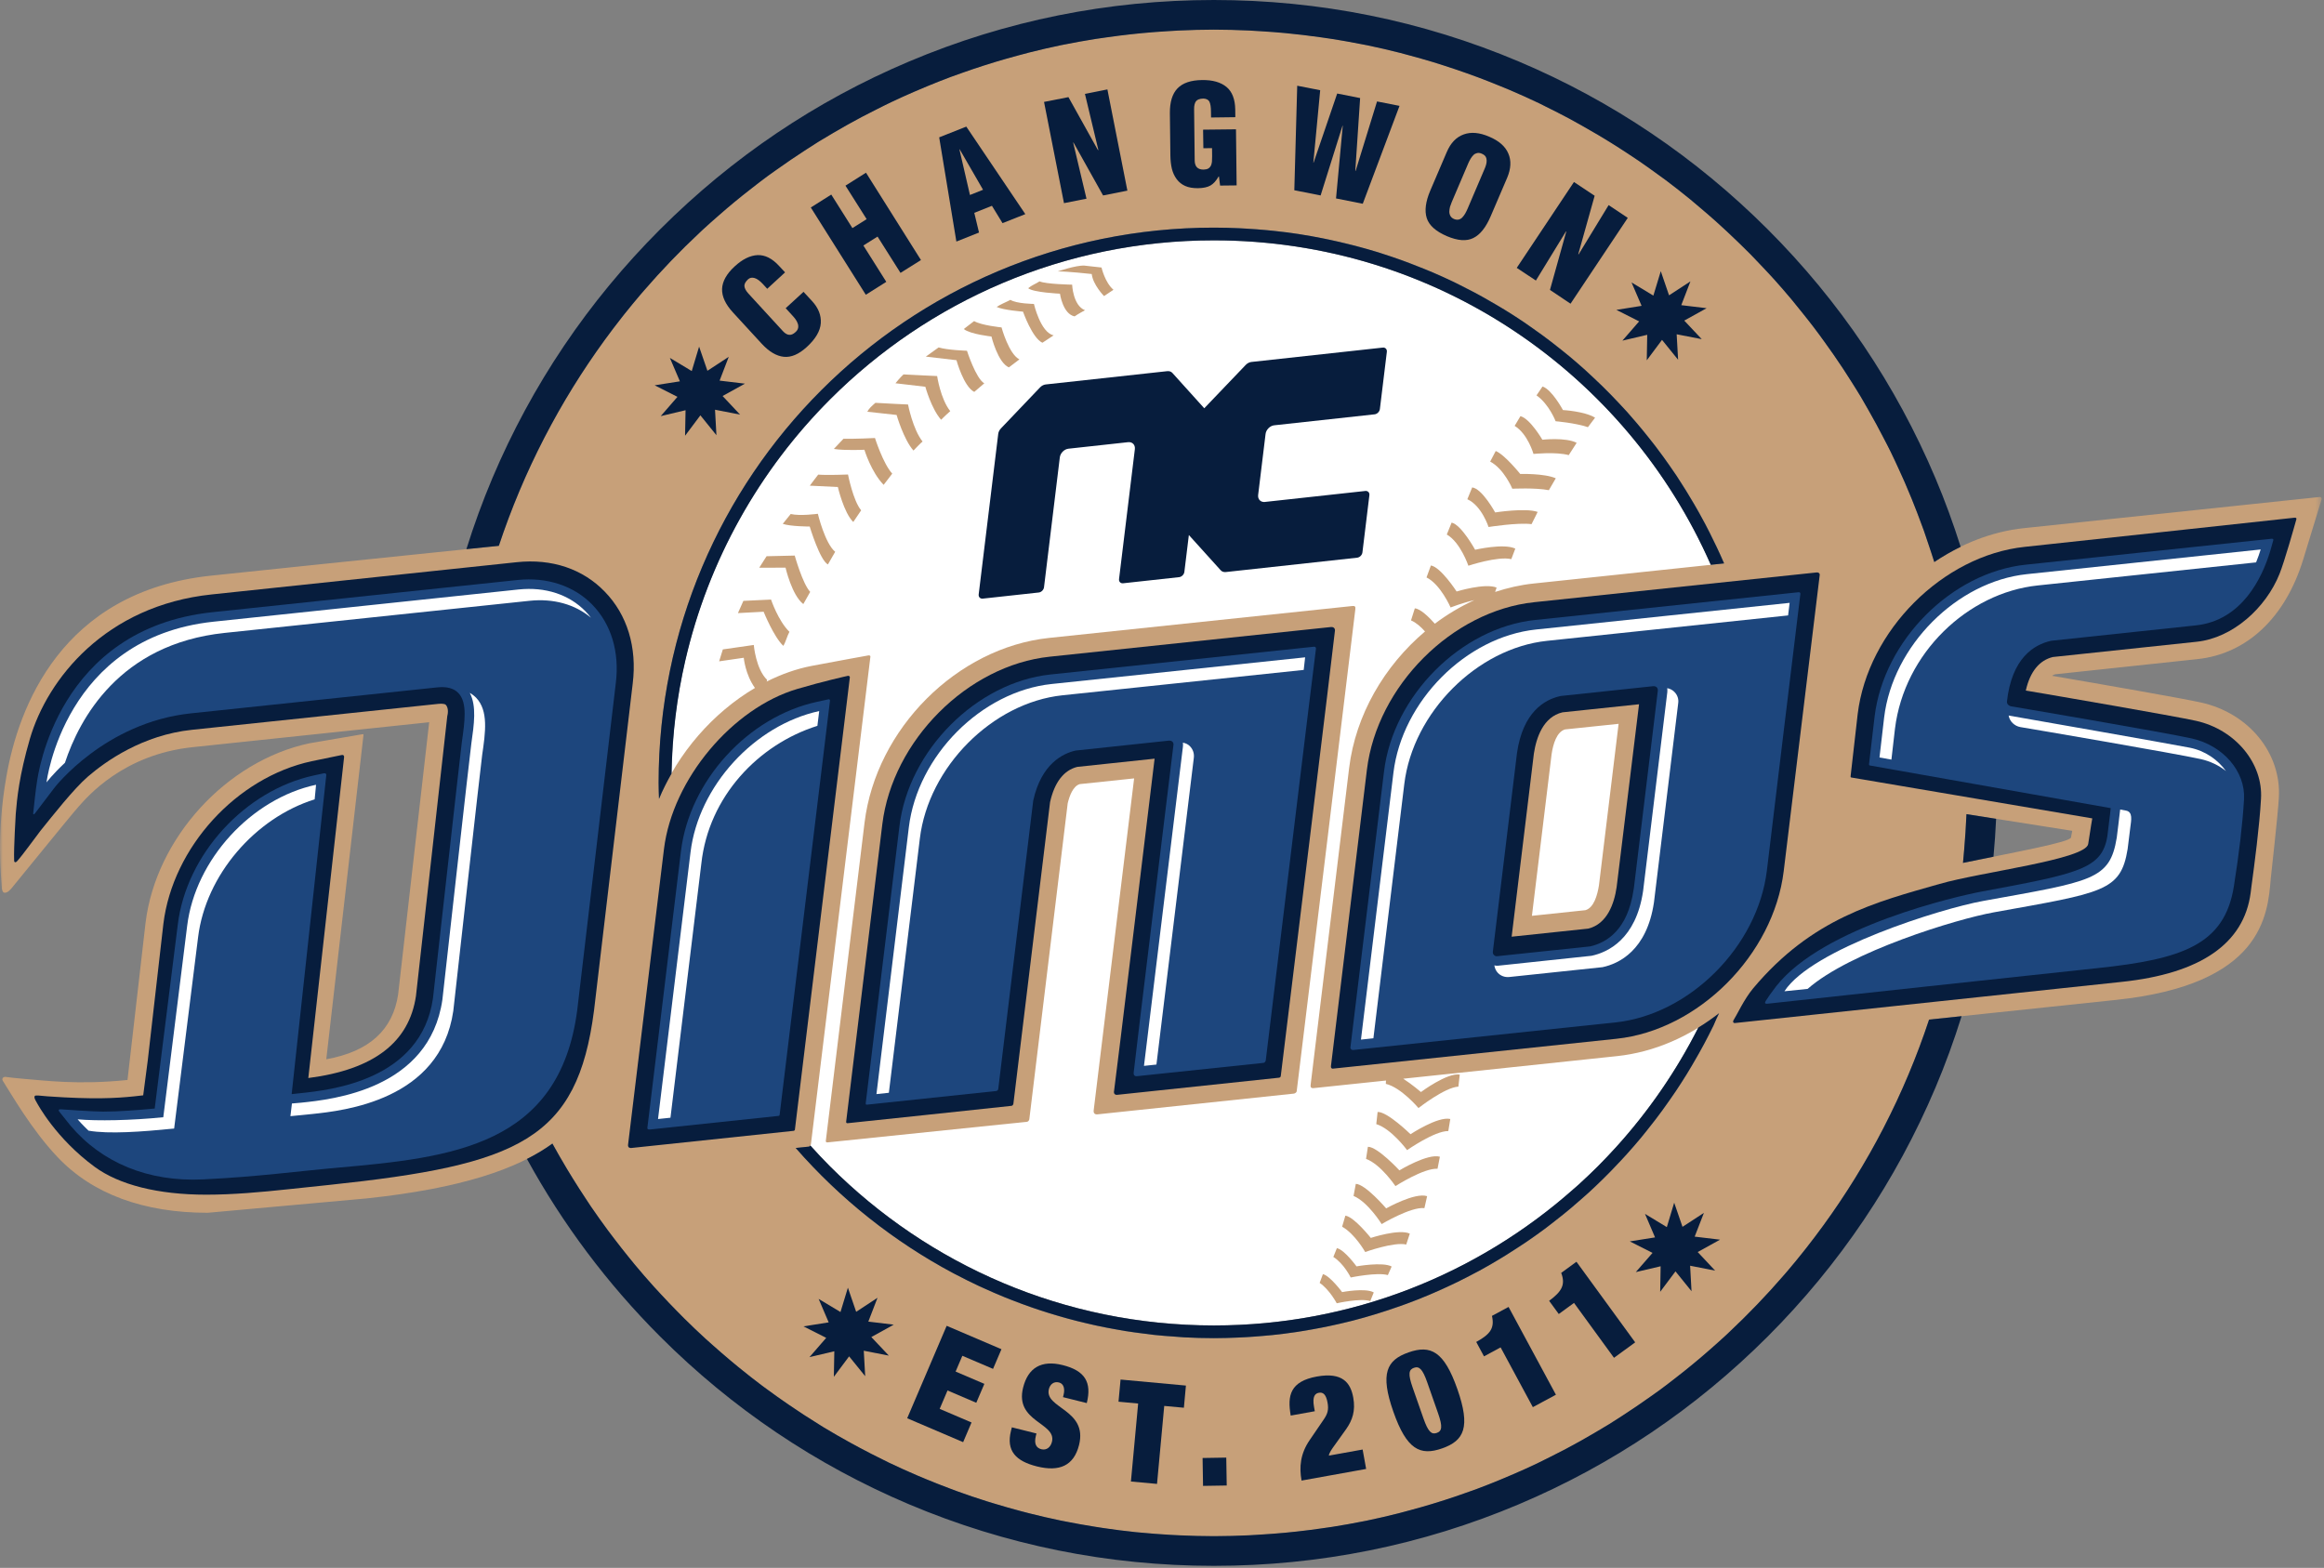 <svg width="412" height="278" viewBox="0 0 412 278" fill="none" xmlns="http://www.w3.org/2000/svg">
<rect x="0" y="0" width="412" height="278" fill="#808080" stroke="none"/>
<g clip-path="url(#clip0_1484_230)">
<mask id="mask0_1484_230" style="mask-type:luminance" maskUnits="userSpaceOnUse" x="-1" y="-3" width="413" height="284">
<path d="M-0.001 -2.686H411.587V280.318H-0.001V-2.686Z" fill="white"/>
</mask>
<g mask="url(#mask0_1484_230)">
<path d="M311.402 138.815C311.402 191.943 268.333 235.013 215.207 235.013C162.079 235.013 119.008 191.943 119.008 138.815C119.008 85.685 162.079 42.614 215.207 42.614C268.333 42.614 311.402 85.685 311.402 138.815Z" fill="white"/>
<path d="M260.315 100.308C260.315 100.308 265.559 98.566 267.923 99.14L268.635 97.274C266.604 96.287 261.509 97.475 261.509 97.475C261.509 97.475 259.085 93.05 257.345 92.661L256.49 94.772C258.916 96.165 260.315 100.308 260.315 100.308Z" fill="#C7A079"/>
<path d="M240.482 224.534C240.482 224.534 238.345 221.582 237.005 221.307L236.376 222.866C238.255 224.042 239.453 226.507 239.453 226.507C239.453 226.507 244.168 225.532 246.04 226.083L246.712 224.559C245.116 223.698 240.482 224.534 240.482 224.534Z" fill="#C7A079"/>
<path d="M250.057 201.105C250.057 201.105 245.941 197.071 244.223 197.159L243.988 199.315C246.664 200.134 249.45 203.926 249.45 203.926C249.45 203.926 254.335 200.503 256.756 200.543L257.11 198.404C254.905 197.897 250.057 201.105 250.057 201.105Z" fill="#C7A079"/>
<path d="M263.891 93.44C263.891 93.44 269.113 92.616 271.514 92.935L272.597 90.77C270.475 90.005 265.062 90.859 265.062 90.859C265.062 90.859 262.751 86.627 260.989 86.422L260.132 88.518C262.679 89.659 263.891 93.44 263.891 93.44Z" fill="#C7A079"/>
<path d="M268.105 86.655C268.105 86.655 272.226 86.449 274.583 86.912L275.811 84.804C273.761 83.908 269.508 84.039 269.508 84.039C269.508 84.039 266.764 80.611 265.163 79.965L264.18 81.846C266.632 83.121 268.105 86.655 268.105 86.655Z" fill="#C7A079"/>
<path d="M271.857 80.487C271.857 80.487 275.799 80.072 278.108 80.695L279.512 78.513C277.543 77.503 273.435 77.968 273.435 77.968C273.435 77.968 271.245 74.214 269.543 73.79L268.517 75.51C270.861 76.944 271.857 80.487 271.857 80.487Z" fill="#C7A079"/>
<path d="M275.782 74.691C275.782 74.691 279.259 74.976 281.506 75.743L282.777 74.057C280.879 72.904 277.08 72.706 277.08 72.706C277.08 72.706 275.126 69.066 273.461 68.529L272.393 70.103C274.633 71.672 275.782 74.691 275.782 74.691Z" fill="#C7A079"/>
<path d="M237.932 229.098C237.932 229.098 235.767 226.19 234.527 225.913L233.949 227.465C235.689 228.643 236.98 231.08 236.98 231.08C236.98 231.08 241.183 230.13 242.926 230.687L243.541 229.157C242.07 228.298 237.932 229.098 237.932 229.098Z" fill="#C7A079"/>
<path d="M243.016 219.491C243.016 219.491 240.067 215.758 238.508 215.541L237.932 217.501C240.199 218.76 242.024 221.993 242.024 221.993C242.024 221.993 247.105 220.154 249.298 220.664L249.93 218.73C248.025 217.84 243.016 219.491 243.016 219.491Z" fill="#C7A079"/>
<path d="M245.74 214.256C245.74 214.256 242.07 209.957 240.358 209.908L239.959 212.048C242.537 213.133 244.942 217.041 244.942 217.041C244.942 217.041 250.11 213.939 252.521 214.209L253 212.091C250.858 211.37 245.74 214.256 245.74 214.256Z" fill="#C7A079"/>
<path d="M248.088 207.515C248.088 207.515 244.213 203.32 242.502 203.332L242.173 205.478C244.793 206.441 247.384 210.306 247.384 210.306C247.384 210.306 252.429 207.064 254.845 207.232L255.263 205.094C253.094 204.473 248.088 207.515 248.088 207.515Z" fill="#C7A079"/>
<path d="M172.715 69.489L174.494 67.97C173.003 67.118 171.424 62.188 171.424 62.188C171.424 62.188 167.975 62.084 166.4 61.602L164.13 63.23L169.566 63.866C169.566 63.866 170.831 68.539 172.715 69.489Z" fill="#C7A079"/>
<path d="M178.855 65.138L180.722 63.722C178.83 62.769 177.555 58.052 177.555 58.052C177.555 58.052 174.011 57.703 172.69 56.931L170.856 58.342C172.06 59.28 175.763 59.663 175.763 59.663C175.763 59.663 176.898 64.314 178.855 65.138Z" fill="#C7A079"/>
<path d="M166.837 74.424C167.361 73.898 167.903 73.389 168.462 72.899C166.738 70.746 166.136 66.675 166.136 66.675C166.136 66.675 162.11 66.502 160.178 66.385C159.586 66.917 158.748 67.954 158.748 67.954L164.046 68.576C164.046 68.576 165.11 72.466 166.837 74.424Z" fill="#C7A079"/>
<path d="M161.94 79.885C162.421 79.398 162.981 78.775 163.552 78.282C161.823 76.119 160.977 71.718 160.977 71.718C160.977 71.718 157.106 71.55 155.193 71.424C154.582 71.961 154.062 72.402 153.756 73.003L158.95 73.575C158.95 73.575 160.202 77.938 161.94 79.885Z" fill="#C7A079"/>
<path d="M184.801 60.77L186.793 59.458C184.467 58.98 183.296 53.89 183.296 53.89C183.296 53.89 180.174 53.853 179.131 53.165C178.329 53.598 177.487 53.897 176.682 54.419C177.866 54.989 181.36 55.258 181.36 55.258C181.36 55.258 183.019 59.978 184.801 60.77Z" fill="#C7A079"/>
<path d="M158.179 83.979C156.551 82.204 155.117 77.663 155.117 77.663C155.117 77.663 151.461 77.844 149.527 77.797L147.829 79.599C149.747 79.916 153.24 79.745 153.24 79.745C153.24 79.745 154.432 83.687 156.653 85.967L158.179 83.979Z" fill="#C7A079"/>
<path d="M190.503 56.1C191.012 55.726 192.346 55.006 192.346 55.006C190.214 54.179 190.069 50.472 190.069 50.472C190.069 50.472 185.386 50.395 184.295 49.883C183.628 50.323 182.914 50.561 182.276 51.103C183.169 51.86 187.911 52.073 187.911 52.073C187.911 52.073 188.404 55.657 190.503 56.1Z" fill="#C7A079"/>
<path d="M145.049 84.154C144.501 84.9 144.088 85.372 143.562 86.112L148.536 86.352C148.536 86.352 149.591 90.926 151.269 92.552L152.667 90.483C151.246 88.81 150.336 84.135 150.336 84.135C150.336 84.135 146.721 84.286 145.049 84.154Z" fill="#C7A079"/>
<path d="M144.991 91.097C144.991 91.097 141.827 91.535 140.178 91.136L138.767 92.879C140.071 93.352 143.546 93.359 143.546 93.359C143.546 93.359 145.35 99.346 146.771 100.081L148.061 97.836C146.237 96.334 144.991 91.097 144.991 91.097Z" fill="#C7A079"/>
<path d="M135.897 98.623L134.603 100.657L139.262 100.653C139.262 100.653 140.385 105.553 142.411 107.107L143.632 104.944C142.287 103.511 140.889 98.507 140.889 98.507L135.897 98.623Z" fill="#C7A079"/>
<path d="M131.787 106.538L130.823 108.706L135.374 108.463C135.374 108.463 137.184 112.948 138.87 114.517C139.322 113.772 139.546 112.755 139.951 112.024C137.961 110.094 136.691 106.307 136.691 106.307L131.787 106.538Z" fill="#C7A079"/>
<path d="M193.543 48.584C193.762 50.509 195.725 52.496 195.725 52.496L197.395 51.375C195.888 50.108 195.279 47.433 195.279 47.433L192.249 47.094C190.728 47.01 187.502 48.133 187.502 48.133C189.014 48.081 193.543 48.584 193.543 48.584Z" fill="#C7A079"/>
<path d="M367.364 147.309L367.148 148.482C366.983 149.338 357.491 151.029 348.001 152.998C348.302 150.142 348.498 147.257 348.617 144.354C358.349 145.885 367.364 147.309 367.364 147.309ZM286.948 128.339L283.46 157C283.176 158.757 282.559 160.95 281.065 161.381L271.581 162.381L275.068 133.727C275.332 131.94 275.972 129.759 277.451 129.331L286.948 128.339ZM215.202 237.263C185.623 237.26 159.109 224.2 141.062 203.545C142.144 203.436 142.951 203.347 143.369 203.305C143.601 203.285 143.73 203.112 143.769 202.803C144.604 195.955 154.29 116.568 154.308 116.412C154.312 116.244 154.113 116.18 153.964 116.207C153.82 116.23 148.695 117.16 143.904 118.066C141.183 118.59 138.496 119.548 135.915 120.845C135.942 120.734 135.968 120.625 135.993 120.541C133.995 118.637 133.631 114.356 133.631 114.356L128.145 115.145L127.488 117.259L131.855 116.626C131.855 116.626 132.115 119.588 133.841 121.981C126.439 126.339 120.138 133.534 116.828 141.656C116.801 140.708 116.757 139.765 116.757 138.81C116.757 84.435 160.833 40.37 215.202 40.36C255.751 40.36 290.56 64.879 305.647 99.895C290.318 101.511 271.854 103.464 271.854 103.464C269.536 103.707 267.267 104.234 265.057 104.954L265.32 104.182C263.251 103.335 258.228 104.875 258.228 104.875C258.228 104.875 255.414 100.534 253.669 100.264L252.895 102.383C255.382 103.612 257.161 107.706 257.161 107.706C257.161 107.706 259.249 106.892 261.375 106.407C258.897 107.543 256.548 108.945 254.371 110.587C253.288 109.374 251.82 107.948 250.822 107.862L250.145 110.003C251.048 110.381 251.901 111.144 252.629 111.963C245.44 118.043 240.321 126.745 239.174 136.184C239.174 136.184 232.402 191.819 232.364 192.223C232.317 192.626 232.293 192.967 232.853 192.935C233.021 192.923 238.408 192.356 245.709 191.587L245.679 192.176C248.397 192.812 251.471 196.465 251.471 196.465C251.471 196.465 256.126 192.802 258.543 192.666L258.787 190.527C256.558 190.161 251.908 193.626 251.908 193.626C251.908 193.626 250.378 192.309 248.77 191.263C264.639 189.592 286.658 187.258 286.658 187.258C293.241 186.568 299.49 183.788 304.755 179.653C304.409 180.358 304.086 181.074 303.786 181.801C287.825 214.633 254.159 237.26 215.202 237.263ZM411.179 88.125C393.731 89.966 376.284 91.804 358.835 93.641C353.138 94.24 347.693 96.41 342.911 99.655C326.175 45.003 275.338 5.256 215.196 5.256C156.128 5.256 106.052 43.619 88.433 96.78C73.985 98.242 37.408 102.068 37.408 102.068C10.788 104.875 3.248 125.572 1.133 137.674C-0.695 148.046 0.212 155.364 0.321 157.416C0.334 157.765 0.468 158.191 0.697 158.263C1.012 158.361 1.438 158.198 1.986 157.57C2.575 156.894 12.501 144.604 13.967 142.98C15.43 141.359 21.772 133.776 34.149 132.48L76.086 128.057C76.001 128.945 70.581 176.326 70.581 176.326C69.641 182.568 65.525 186.439 57.843 187.815C57.843 187.815 64.428 130.46 64.434 130.366C64.462 130.269 64.434 130.15 64.278 130.18C64.111 130.212 54.783 131.804 54.783 131.804C40.082 134.969 27.618 148.665 25.802 163.638L22.603 191.487C13.763 192.388 7.973 191.574 4.343 191.297C3.116 191.211 1.964 191.057 0.98 190.941C0.572 190.891 0.259 191.275 0.486 191.614C1.981 193.938 5.555 200.253 10.176 205.131C16.415 211.749 25.523 215.033 36.824 215.033L64.932 212.494C81.727 210.722 91.779 207.263 97.931 202.763C120.593 244.239 164.607 272.376 215.196 272.376C274.297 272.376 324.39 233.976 341.99 180.781C358.988 178.994 375.134 177.289 375.134 177.289C401.034 174.56 402.023 162.351 402.558 155.795C402.612 155.179 403.832 144.509 403.99 141.515C404.501 133.576 398.681 126.436 390.194 124.56C386.752 123.795 372.763 121.362 363.794 119.823C363.956 119.698 364.141 119.608 364.338 119.556L389.559 116.866C398.334 115.942 405.159 109.5 408.316 99.185L411.583 88.508C411.583 88.508 411.651 88.065 411.179 88.125Z" fill="#C7A079"/>
<path d="M239.748 107.451C239.346 107.49 185.97 113.108 185.97 113.108C169.658 114.843 155.304 129.217 153.27 145.85C153.27 145.85 146.417 202.191 146.397 202.32C146.383 202.448 146.513 202.579 146.694 202.555C146.84 202.54 178.314 199.28 182.07 198.901C182.302 198.877 182.441 198.622 182.477 198.463C182.5 198.3 189.282 142.438 189.282 142.438C189.599 141.104 190.222 139.406 191.407 139.03L201.058 138.015C201.058 138.015 194.001 196.021 193.89 196.87C193.827 197.34 194.064 197.627 194.536 197.585C199.631 197.045 229.213 193.927 229.362 193.908C229.514 193.898 229.864 193.729 229.881 193.462C230.654 187.228 240.251 108.455 240.276 108.015C240.339 107.557 240.191 107.399 239.748 107.451Z" fill="#C7A079"/>
<path d="M107.204 104.897C103.316 100.885 97.869 99.014 91.581 99.684L37.544 105.396C18.689 107.372 8.397 120.409 5.306 130.974C3.386 137.582 3.017 141.616 2.793 144.306C2.793 144.306 2.419 150.474 2.505 152.397C2.505 152.667 2.491 152.787 2.647 152.864C2.736 152.904 2.867 152.874 3.054 152.674C4.059 151.555 6.588 148.046 7.195 147.276C9.264 144.712 13.07 139.862 15.583 137.694C18.72 134.994 25.262 130.318 34.042 129.398L77.676 124.804C78.453 124.706 78.956 124.859 79.011 124.953C79.682 125.641 79.298 126.945 79.298 126.945L73.74 176.601C72.536 184.758 66.345 189.641 54.658 191.143L61.002 134.239C61.021 133.964 60.869 133.811 60.575 133.872C60.273 133.927 55.255 134.969 55.255 134.969C41.918 137.834 30.629 150.234 28.966 163.791L26.189 188.077L25.387 194.21L23.803 194.388C20.602 194.722 16.542 194.96 8.434 194.388C7.026 194.289 6.318 194.126 6.155 194.336C6.038 194.544 6.104 194.799 6.509 195.479C6.674 195.769 9.871 201.815 16.804 206.906C21.117 210.059 27.945 211.826 36.576 211.826C41.316 211.826 46.337 211.37 51.08 210.863L58.33 210.098C92.072 206.537 102.352 202.057 105.308 179.172L112.169 121.186C112.957 114.766 111.196 108.987 107.204 104.897Z" fill="#071D3D"/>
<path d="M91.747 102.838L37.701 108.542C10.132 111.443 6.747 137.476 6.568 138.528C6.372 139.58 5.925 143.787 5.897 144.101C5.838 144.4 5.961 144.524 6.198 144.218C6.446 143.886 9.592 139.75 9.592 139.75C9.663 139.637 18.579 128.086 33.87 126.478L77.523 121.877C79.185 121.701 80.456 122.025 81.27 122.892C82.898 124.609 82.382 128.002 81.875 131.594C81.743 132.464 76.758 176.997 76.758 176.997C74.663 191.574 58.545 193.279 53.233 193.831L51.706 193.997C51.706 193.997 57.837 137.652 57.848 137.407C57.861 137.159 57.625 137.065 57.387 137.117C57.165 137.169 55.664 137.488 55.664 137.488C43.407 140.136 33.026 151.509 31.518 163.945L27.427 196.548C24.425 196.831 21.114 197.098 18.279 197.098C16.562 197.098 11.196 196.727 10.788 196.687C10.405 196.65 10.3 196.86 10.537 197.135C10.773 197.42 12.473 199.555 12.473 199.555C18.049 206.171 26.303 209.596 36.037 209.113C45.762 208.646 52.873 207.651 59.835 207.042C80.081 205.245 99.179 203.208 102.33 179.115L109.174 121.075C109.845 115.591 108.349 110.654 104.999 107.213C101.766 103.88 96.955 102.279 91.747 102.838Z" fill="#1D467D"/>
<path d="M363.929 116.494L389.446 113.786C395.851 113.108 401.714 107.76 404.115 101.756C405.035 99.432 406.723 93.431 407.109 92.047C407.156 91.857 407.01 91.78 406.787 91.79C406.562 91.837 358.962 96.96 358.962 96.96C344.428 98.494 331.121 111.807 329.328 126.629C329.328 126.629 328.083 137.57 328.07 137.682C328.07 137.785 328.111 137.845 328.186 137.854C328.235 137.865 370.92 145.106 370.92 145.106C370.92 145.106 370.604 146.898 370.197 149.647C369.763 152.382 351.325 154.585 343.872 156.72C332.604 159.94 321.281 162.742 310.78 175.262C309.183 177.187 307.959 179.89 307.303 180.92C307.169 181.142 307.253 181.417 307.579 181.392C307.931 181.365 376.116 174.096 376.116 174.096C390.115 172.624 397.819 167.308 398.995 158.307L399.132 157.211C399.647 153.449 400.572 146.43 400.831 141.653C401.221 135.32 396.277 129.366 389.332 127.812C385.135 126.893 365.141 123.458 359.136 122.439C359.891 119.083 361.539 117.078 363.929 116.494Z" fill="#071D3D"/>
<path d="M363.642 113.611L389.293 110.884C397.5 110.007 401.02 102.377 402.403 97.92C402.403 97.92 402.987 95.945 403.016 95.757C403.054 95.566 402.917 95.507 402.653 95.529C402.398 95.552 359.137 100.12 359.137 100.12C345.978 101.499 333.976 113.561 332.334 127.017C332.334 127.017 331.344 135.437 331.338 135.536C331.338 135.632 331.383 135.702 331.469 135.721C331.562 135.726 374.185 143.287 374.185 143.287C374.162 143.568 374.132 143.849 374.097 144.128L373.593 148.267C372.643 154.09 368.489 154.877 351.211 158.099C347.139 158.859 323.216 164.271 314.896 174.849C314.007 176.012 313.376 176.905 313.039 177.455C312.808 177.826 312.901 177.999 313.283 177.97C317.722 177.47 365.385 172.339 371.841 171.656C386.893 170.073 394.351 167.516 396.015 157.203C396.961 151.256 397.57 146.054 397.819 141.75C398.117 136.812 394.136 132.177 388.54 130.928C383.732 129.863 356.777 125.267 356.517 125.235C356.284 125.201 355.751 124.921 355.793 124.386C356.642 116.744 360.502 114.301 363.642 113.611Z" fill="#1D467D"/>
<path d="M361.242 103.806L399.959 99.715C400.29 98.888 400.572 98.099 400.776 97.425L359.332 101.801C346.903 103.103 335.549 114.509 334.022 127.203L333.198 134.303L335.311 134.685L335.943 129.198C337.598 115.784 348.829 105.112 361.242 103.806Z" fill="white"/>
<path d="M358.161 128.915C360.963 129.378 385.641 133.593 390.109 134.585C391.828 134.962 393.37 135.713 394.621 136.711C393.199 134.721 390.935 133.108 388.184 132.568C383.481 131.665 359.03 127.383 356.226 126.893C356.173 126.893 356.119 126.871 356.092 126.864C356.269 127.955 357.188 128.742 358.161 128.915Z" fill="white"/>
<path d="M377.187 150.54L377.662 146.712C377.824 145.425 378.152 143.965 376.903 143.725L375.865 143.534C375.837 143.92 375.258 148.531 375.258 148.531C374.025 156.057 370.93 156.25 351.515 159.755C344.074 161.113 321.205 168.246 316.342 175.759C317.739 175.608 319.118 175.479 320.461 175.336C327.94 168.748 346.806 162.965 353.446 161.767C372.883 158.272 375.963 158.049 377.187 150.54Z" fill="white"/>
<path d="M141.35 122.152C129.881 125.535 119.223 138.112 117.706 150.566C117.706 150.566 111.374 202.58 111.336 203.018C111.318 203.461 111.611 203.562 111.887 203.55C112.138 203.51 138.258 200.763 140.716 200.504C140.829 200.479 140.906 200.404 140.924 200.276C141.494 195.692 150.655 120.266 150.664 120.085C150.67 119.947 150.512 119.771 150.293 119.835C150.091 119.877 145.905 120.805 141.35 122.152Z" fill="#071D3D"/>
<path d="M144.85 124.436C132.61 127.076 122.244 138.444 120.724 150.897C120.724 150.897 114.817 199.555 114.783 199.84C114.715 200.142 114.808 200.303 115.256 200.265C115.662 200.206 135.983 198.063 138.034 197.855C138.151 197.835 138.198 197.771 138.214 197.66C138.711 193.63 147.128 124.394 147.139 124.245C147.172 124.096 147.053 123.958 146.864 123.998C146.673 124.045 144.85 124.436 144.85 124.436Z" fill="#1D467D"/>
<path d="M144.908 128.695L145.23 126.076C133.754 128.574 123.845 139.354 122.418 151.1L116.655 198.412L118.861 198.179L124.336 153.092C125.641 141.248 134.422 131.996 144.908 128.695Z" fill="white"/>
<path d="M186.089 116.437C171.535 117.974 158.232 131.296 156.418 146.143C156.418 146.143 150.023 198.706 150.009 198.862C149.984 199.043 150.058 199.174 150.264 199.152C150.465 199.13 176.147 196.432 179.295 196.076C179.507 196.073 179.631 195.855 179.655 195.692C179.669 195.548 186.158 142.22 186.158 142.22C186.955 138.659 188.623 136.557 190.984 135.973L204.688 134.518C204.688 134.518 197.622 192.92 197.504 193.42C197.4 193.898 197.643 194.167 198.08 194.118C202.419 193.66 226.56 191.099 226.724 191.086C226.811 191.084 226.895 191.049 226.957 190.988C227.019 190.927 227.056 190.844 227.06 190.757C227.719 185.464 236.663 112.264 236.663 111.794C236.692 111.297 236.27 111.141 235.961 111.175C235.643 111.223 186.089 116.437 186.089 116.437Z" fill="#071D3D"/>
<path d="M186.244 119.59C173.108 120.983 161.079 133.041 159.455 146.475C159.455 146.475 153.505 195.324 153.481 195.563C153.459 195.789 153.496 195.888 153.69 195.866C153.886 195.843 173.834 193.735 176.593 193.445C176.815 193.42 176.937 193.264 176.974 193.066C176.983 192.947 183.17 141.963 183.17 141.963C184.599 135.407 188.46 133.58 190.686 133.078L207.245 131.316C207.41 131.316 207.634 131.316 207.853 131.514C208.015 131.678 208.069 131.898 208.024 132.15C208.024 132.15 200.977 189.763 200.977 190.196C200.944 190.616 201.133 190.864 201.601 190.81C205.497 190.403 223.771 188.466 223.948 188.461C224.259 188.441 224.377 188.146 224.399 187.978C224.952 183.417 233.232 115.19 233.299 114.977C233.304 114.764 233.134 114.653 232.952 114.667C232.743 114.693 186.244 119.59 186.244 119.59Z" fill="#1D467D"/>
<path d="M188.362 123.278L231.123 118.781L231.375 116.549L186.431 121.278C173.993 122.592 162.668 133.972 161.12 146.68L155.378 193.994L157.579 193.757L163.07 148.69C164.598 135.988 175.947 124.587 188.362 123.278Z" fill="white"/>
<path d="M210.986 132.348C210.661 131.986 210.191 131.759 209.702 131.682C209.732 131.906 209.736 132.133 209.714 132.358L202.806 188.987L205.014 188.752L211.64 134.38C211.738 133.602 211.49 132.875 210.986 132.348Z" fill="white"/>
<path d="M30.873 200.1L35.12 166.162C36.471 155.151 45.24 145.014 55.783 141.732C55.967 139.97 56.025 139.143 56.025 139.143C44.539 141.616 34.631 152.409 33.182 164.15L28.948 198.093C23.234 198.671 17.222 198.776 13.763 198.464C14.474 199.31 15.583 200.359 15.69 200.473C19.306 201.112 25.179 200.664 30.873 200.1Z" fill="white"/>
<path d="M39.811 112.222L93.864 106.528C98.105 106.08 101.92 107.144 104.767 109.525C104.466 109.126 104.139 108.746 103.789 108.389C100.877 105.402 96.664 104.024 91.948 104.518L37.876 110.228C11.339 113.027 8.249 138.721 8.249 138.721C8.249 138.721 9.37 137.243 11.513 135.244C14.067 127.51 21.117 114.195 39.811 112.222Z" fill="white"/>
<path d="M55.352 197.521C60.84 196.939 78.063 195.135 80.36 179.247C80.36 179.247 85.336 134.701 85.479 133.864C86.068 129.848 86.605 126.037 84.431 123.737C84.094 123.39 83.708 123.094 83.286 122.857C84.515 125.188 84.043 128.427 83.559 131.843C83.407 132.704 78.428 177.244 78.428 177.244C76.142 193.14 58.929 194.94 53.411 195.511L51.753 195.657L51.487 197.904L55.352 197.521Z" fill="white"/>
<path d="M281.54 164.652L267.986 166.082L271.925 133.63C272.365 130.734 273.605 127.103 276.997 126.302L290.57 124.871L286.597 157.297C286.175 160.212 284.919 163.848 281.54 164.652ZM271.978 106.775C257.442 108.304 244.129 121.626 242.326 136.478C242.326 136.478 235.966 188.809 235.951 189.039C235.923 189.267 236.011 189.517 236.327 189.475C236.639 189.445 286.58 184.181 286.58 184.181C301.086 182.642 314.4 169.317 316.215 154.473C316.215 154.473 322.563 102.239 322.603 101.936C322.624 101.61 322.312 101.459 322.053 101.499C321.76 101.518 271.978 106.775 271.978 106.775Z" fill="#071D3D"/>
<path d="M289.652 157.483L289.603 157.742C288.578 164.84 284.86 167.139 281.901 167.803L265.448 169.538C265.274 169.56 265.066 169.553 264.843 169.327C264.683 169.176 264.626 168.954 264.658 168.694L268.938 133.481C269.986 126.312 273.742 124.04 276.661 123.409L276.884 123.381L293.091 121.664C293.34 121.644 293.553 121.718 293.711 121.864C293.864 122.025 293.929 122.253 293.893 122.518L289.652 157.483ZM318.828 105.008C318.657 105.028 272.141 109.928 272.141 109.928C259.011 111.317 246.958 123.386 245.357 136.818C245.357 136.818 239.418 185.471 239.401 185.726C239.369 185.996 239.649 186.198 239.88 186.174C240.103 186.159 286.395 181.278 286.395 181.278C299.539 179.885 311.582 167.83 313.23 154.381C313.23 154.381 319.125 105.513 319.175 105.293C319.2 105.07 319.002 104.983 318.828 105.008Z" fill="#1D467D"/>
<path d="M295.583 122.706L291.29 157.98C290.036 166.538 285.03 168.852 282.153 169.468L265.607 171.223C265.376 171.247 265.141 171.229 264.916 171.171C264.997 171.681 265.207 172.154 265.562 172.522C266.069 173.047 266.809 173.307 267.564 173.23L284.095 171.486C286.962 170.876 291.956 168.548 293.216 159.992L297.51 124.706C297.629 123.958 297.374 123.218 296.843 122.688C296.505 122.337 296.058 122.109 295.569 122.018C295.583 122.248 295.609 122.483 295.583 122.706Z" fill="white"/>
<path d="M274.251 113.626L316.995 109.119L317.267 106.889L272.322 111.614C259.901 112.915 248.558 124.312 247.026 137.026L241.272 184.33L243.477 184.095L248.953 139.02C250.489 126.327 261.851 114.928 274.251 113.626Z" fill="white"/>
<path d="M353.872 145.18C352.179 144.915 350.41 144.635 348.617 144.353V144.356C348.57 145.437 348.51 146.518 348.438 147.598C348.373 148.618 348.295 149.636 348.205 150.654C348.137 151.434 348.083 152.218 348 152.998C349.823 152.617 351.645 152.251 353.405 151.897C353.611 149.667 353.772 147.427 353.872 145.18Z" fill="#071D3D"/>
<path d="M88.433 96.779C90.611 90.213 93.297 83.826 96.469 77.678C96.497 77.626 96.524 77.572 96.551 77.52C97.328 76.021 98.131 74.537 98.961 73.068C98.98 73.035 98.999 73.005 99.014 72.973C102.321 67.154 106.059 61.59 110.198 56.33C110.361 56.125 110.519 55.919 110.681 55.714C111.617 54.54 112.572 53.38 113.545 52.236C113.741 52.006 113.942 51.779 114.14 51.551C117.25 47.948 120.55 44.513 124.024 41.261C124.175 41.12 124.322 40.976 124.474 40.832C125.445 39.931 126.438 39.058 127.436 38.187C127.884 37.793 128.331 37.405 128.782 37.019C129.725 36.217 130.678 35.429 131.643 34.655C132.169 34.232 132.701 33.816 133.237 33.405C134.19 32.66 135.144 31.915 136.117 31.2C136.635 30.819 137.167 30.45 137.693 30.079C139.41 28.854 141.156 27.669 142.928 26.525C143.661 26.05 144.387 25.572 145.129 25.114C145.994 24.58 146.872 24.07 147.75 23.553C149.411 22.573 151.095 21.631 152.799 20.729C153.72 20.243 154.646 19.769 155.579 19.306C156.383 18.905 157.184 18.494 157.998 18.111C159.32 17.477 160.66 16.883 162.006 16.296C162.825 15.94 163.648 15.591 164.476 15.252C165.841 14.687 167.216 14.145 168.599 13.626C169.329 13.354 170.068 13.101 170.804 12.841C171.97 12.43 173.143 12.03 174.325 11.651C175.086 11.409 175.846 11.169 176.61 10.938C177.855 10.562 179.107 10.213 180.366 9.872C181.053 9.686 181.735 9.495 182.425 9.32C184.303 8.843 186.191 8.408 188.089 8.013C188.274 7.974 188.459 7.939 188.647 7.904C190.51 7.531 192.38 7.196 194.257 6.899C194.916 6.798 195.576 6.714 196.237 6.62C197.633 6.419 199.035 6.238 200.443 6.085C201.17 6.006 201.899 5.929 202.628 5.86C204.064 5.726 205.504 5.622 206.949 5.533C207.603 5.493 208.252 5.444 208.908 5.417C210.992 5.318 213.087 5.256 215.195 5.256C217.318 5.256 219.426 5.318 221.522 5.417C222.185 5.447 222.843 5.496 223.504 5.538C224.944 5.622 226.382 5.731 227.818 5.865C229.94 6.068 232.058 6.32 234.168 6.62C234.873 6.721 235.581 6.815 236.283 6.927C237.856 7.178 239.425 7.458 240.989 7.765C241.438 7.855 241.895 7.929 242.344 8.021C244.324 8.43 246.294 8.885 248.253 9.387C248.795 9.525 249.328 9.678 249.866 9.825C251.287 10.209 252.7 10.602 254.1 11.027C254.804 11.244 255.507 11.467 256.208 11.696C257.444 12.095 258.674 12.512 259.898 12.946C260.614 13.196 261.326 13.454 262.037 13.72C263.296 14.194 264.548 14.688 265.792 15.2C266.404 15.453 267.026 15.693 267.636 15.953C269.429 16.717 271.206 17.52 272.964 18.36C273.343 18.541 273.713 18.747 274.089 18.93C275.484 19.618 276.868 20.318 278.235 21.051C278.911 21.415 279.576 21.796 280.244 22.167C281.302 22.759 282.354 23.364 283.398 23.981C284.108 24.405 284.814 24.835 285.517 25.27C286.517 25.891 287.508 26.527 288.49 27.176C289.167 27.622 289.849 28.062 290.516 28.52C291.62 29.277 292.701 30.054 293.779 30.839C294.29 31.212 294.812 31.569 295.317 31.95C296.803 33.067 298.265 34.216 299.703 35.395C300.349 35.925 300.975 36.472 301.612 37.013C302.461 37.736 303.308 38.456 304.137 39.201C304.823 39.81 305.498 40.436 306.168 41.06C306.926 41.767 307.676 42.483 308.418 43.206C309.091 43.858 309.758 44.518 310.419 45.183C311.15 45.928 311.864 46.69 312.578 47.45C313.203 48.116 313.837 48.776 314.449 49.457C315.527 50.655 316.583 51.873 317.617 53.11C318.331 53.975 319.036 54.848 319.732 55.729C320.355 56.511 320.981 57.29 321.585 58.09C322.201 58.896 322.795 59.716 323.39 60.54C323.937 61.29 324.474 62.047 325.003 62.809C325.594 63.66 326.175 64.518 326.747 65.383C327.245 66.142 327.736 66.906 328.218 67.675C328.777 68.563 329.341 69.447 329.879 70.347C330.341 71.124 330.782 71.914 331.23 72.701C332.19 74.379 333.112 76.079 333.994 77.799C334.397 78.574 334.809 79.346 335.193 80.138C335.671 81.113 336.121 82.106 336.577 83.093C336.94 83.885 337.305 84.677 337.655 85.479C338.09 86.483 338.514 87.492 338.926 88.505C339.253 89.312 339.573 90.123 339.884 90.936C340.281 91.963 340.666 92.994 341.04 94.029C341.33 94.849 341.6 95.675 341.876 96.502C342.226 97.551 342.587 98.593 342.911 99.652C344.405 98.646 345.967 97.745 347.585 96.955C346.285 92.844 344.806 88.78 343.113 84.778C336.119 68.241 326.117 53.395 313.369 40.652C300.614 27.906 285.772 17.883 269.242 10.901C252.119 3.662 233.927 -0 215.195 -0C196.464 -0 178.287 3.662 161.165 10.901C144.638 17.883 129.788 27.906 117.038 40.652C104.293 53.395 94.285 68.241 87.288 84.778C85.551 88.898 84.013 93.1 82.682 97.368C84.828 97.148 86.78 96.95 88.433 96.779Z" fill="#071D3D"/>
<path d="M341.989 180.781C339.819 187.34 337.14 193.719 333.977 199.86C333.938 199.934 333.9 200.009 333.863 200.085C333.093 201.574 332.294 203.048 331.469 204.508C331.449 204.542 331.428 204.58 331.407 204.614C328.107 210.429 324.375 215.988 320.244 221.245C320.076 221.46 319.905 221.678 319.732 221.894C318.803 223.065 317.854 224.22 316.884 225.359C316.685 225.591 316.481 225.824 316.279 226.059C313.197 229.627 309.929 233.031 306.49 236.258C306.303 236.434 306.123 236.614 305.934 236.787C304.971 237.678 303.988 238.547 303.002 239.411C302.543 239.809 302.089 240.21 301.626 240.601C300.689 241.398 299.741 242.182 298.782 242.952C298.248 243.381 297.71 243.805 297.167 244.222C296.221 244.96 295.274 245.699 294.306 246.412C293.773 246.806 293.225 247.177 292.688 247.563C290.995 248.77 289.276 249.938 287.531 251.068C286.78 251.55 286.037 252.043 285.274 252.513C284.414 253.038 283.548 253.554 282.676 254.059C281.848 254.549 281.015 255.028 280.176 255.498C279.328 255.972 278.475 256.436 277.617 256.891C276.691 257.379 275.758 257.856 274.819 258.321C274.02 258.725 273.225 259.128 272.417 259.514C271.056 260.159 269.682 260.778 268.298 261.373C267.512 261.716 266.722 262.05 265.928 262.375C264.565 262.935 263.192 263.486 261.804 264.001C261.075 264.271 260.336 264.523 259.604 264.781C258.436 265.2 257.26 265.598 256.078 265.976C255.321 266.221 254.56 266.458 253.797 266.686C252.545 267.062 251.288 267.418 250.026 267.756C249.344 267.941 248.666 268.134 247.979 268.307C246.089 268.787 244.19 269.227 242.281 269.624C242.09 269.664 241.9 269.693 241.71 269.733C239.861 270.103 238.005 270.435 236.142 270.728C235.482 270.832 234.819 270.919 234.158 271.01C232.76 271.212 231.359 271.39 229.955 271.545C229.226 271.623 228.497 271.698 227.767 271.77C226.329 271.9 224.889 272.008 223.448 272.094C222.795 272.134 222.141 272.183 221.486 272.215C219.401 272.309 217.307 272.376 215.195 272.376C213.146 272.376 211.107 272.309 209.078 272.22C208.543 272.193 208.01 272.168 207.477 272.139C205.681 272.034 203.894 271.901 202.12 271.73C201.875 271.706 201.627 271.691 201.384 271.666C199.414 271.46 197.449 271.21 195.491 270.916C194.981 270.839 194.471 270.755 193.962 270.676C192.337 270.416 190.717 270.128 189.103 269.81C188.727 269.733 188.35 269.669 187.976 269.59C186.084 269.197 184.2 268.762 182.327 268.285C181.852 268.169 181.384 268.038 180.913 267.914C179.392 267.511 177.882 267.08 176.384 266.624C175.937 266.491 175.487 266.359 175.045 266.221C173.234 265.653 171.436 265.045 169.652 264.397C169.234 264.243 168.823 264.08 168.407 263.927C166.965 263.388 165.532 262.824 164.109 262.234C163.623 262.034 163.135 261.833 162.653 261.625C160.935 260.892 159.232 260.122 157.546 259.316C157.201 259.15 156.865 258.977 156.522 258.803C155.129 258.123 153.75 257.417 152.384 256.685C151.879 256.416 151.373 256.148 150.873 255.868C149.254 254.983 147.654 254.064 146.073 253.112C145.841 252.971 145.616 252.822 145.385 252.681C143.487 251.507 141.616 250.289 139.775 249.028C138.486 248.146 137.213 247.24 135.956 246.313C135.684 246.11 135.409 245.924 135.141 245.722C133.701 244.64 132.294 243.524 130.899 242.388C130.409 241.989 129.923 241.584 129.44 241.176C128.365 240.273 127.304 239.354 126.258 238.418C125.883 238.085 125.502 237.758 125.131 237.416C123.827 236.223 122.547 235.003 121.292 233.758C120.837 233.308 120.391 232.85 119.941 232.392C119.014 231.451 118.103 230.494 117.207 229.523C116.798 229.081 116.382 228.646 115.979 228.194C114.807 226.899 113.662 225.579 112.547 224.235C112.14 223.747 111.745 223.248 111.345 222.755C110.538 221.757 109.744 220.747 108.966 219.726C108.561 219.194 108.156 218.672 107.758 218.134C106.724 216.736 105.716 215.319 104.734 213.883C104.395 213.38 104.069 212.87 103.738 212.368C103.023 211.288 102.323 210.197 101.64 209.096C101.27 208.5 100.9 207.903 100.541 207.302C99.642 205.806 98.771 204.293 97.93 202.763C96.619 203.723 95.115 204.634 93.419 205.493C99.732 217.018 107.633 227.574 117.038 236.986C129.788 249.733 144.638 259.739 161.164 266.728C178.287 273.967 196.464 277.633 215.195 277.633C233.927 277.633 252.119 273.967 269.242 266.728C285.772 259.742 300.614 249.733 313.369 236.986C326.117 224.23 336.119 209.386 343.113 192.856C344.876 188.691 346.416 184.456 347.754 180.175C345.857 180.373 343.931 180.576 341.989 180.781Z" fill="#071D3D"/>
<path d="M136.015 51.205L135.226 50.343C134.701 49.782 134.217 49.43 133.769 49.299C133.313 49.163 132.927 49.242 132.615 49.524C132.154 49.962 131.938 50.358 131.97 50.747C132.012 51.138 132.243 51.571 132.683 52.056L138.797 58.718C139.157 59.107 139.528 59.337 139.892 59.364C140.259 59.411 140.642 59.243 141.033 58.879C141.288 58.654 141.44 58.409 141.493 58.132C141.541 57.87 141.516 57.601 141.421 57.352C141.329 57.083 141.194 56.83 141.023 56.602C140.846 56.367 140.65 56.117 140.42 55.882L139.287 54.645L142.45 51.744L143.97 53.39C145.092 54.61 145.601 55.919 145.511 57.295C145.417 58.681 144.587 60.097 143.035 61.52C141.617 62.819 140.259 63.398 138.956 63.264C137.65 63.129 136.344 62.359 135.04 60.948L129.959 55.419C128.61 53.962 127.971 52.568 128.009 51.234C128.061 49.903 128.801 48.559 130.241 47.237C131.627 45.953 132.991 45.292 134.305 45.233C135.628 45.183 136.904 45.822 138.132 47.171L139.178 48.292L136.015 51.205Z" fill="#071D3D"/>
<path d="M153.491 52.262L143.74 36.789L147.367 34.5L151.115 40.442L153.64 38.858L149.885 32.918L153.525 30.622L163.269 46.109L159.641 48.384L155.574 41.949L153.059 43.528L157.122 49.972L153.491 52.262Z" fill="#071D3D"/>
<path d="M170.131 26.473L170.087 26.493L171.954 34.571L174.274 33.645L170.131 26.473ZM169.547 42.83L166.5 24.352L171.306 22.449L181.769 37.966L177.729 39.565L175.851 36.491L172.721 37.736L173.561 41.231L169.547 42.83Z" fill="#071D3D"/>
<path d="M190.295 25.251L190.258 25.305L192.614 35.232L188.623 36.019L185.087 18.071L189.414 17.222L194.641 26.607L194.72 26.597L192.338 16.646L196.321 15.854L199.863 33.801L195.555 34.656L190.295 25.251Z" fill="#071D3D"/>
<path d="M216.298 32.906L216.099 31.287H216.042C215.605 32.051 215.124 32.589 214.583 32.898C214.044 33.202 213.299 33.356 212.361 33.368C211.489 33.371 210.732 33.252 210.111 32.972C209.513 32.709 208.993 32.295 208.604 31.77C208.212 31.245 207.934 30.641 207.754 29.94C207.587 29.233 207.5 28.468 207.486 27.594L207.397 20.088C207.379 18.103 207.819 16.638 208.747 15.67C209.674 14.708 211.117 14.218 213.085 14.193C214.975 14.163 216.418 14.582 217.433 15.418C218.444 16.26 218.956 17.596 218.985 19.415L218.999 20.779L214.698 20.833L214.683 19.821C214.683 18.987 214.583 18.38 214.401 18.017C214.215 17.675 213.858 17.499 213.323 17.477C212.686 17.499 212.25 17.65 212.021 17.959C211.795 18.269 211.677 18.756 211.693 19.405L211.795 28.451C211.801 28.988 211.934 29.386 212.187 29.661C212.46 29.943 212.859 30.079 213.395 30.069C213.735 30.059 214.01 29.995 214.23 29.864C214.434 29.733 214.583 29.552 214.683 29.354C214.771 29.126 214.837 28.893 214.857 28.649C214.874 28.389 214.885 28.079 214.885 27.706L214.871 26.263L213.332 26.285L213.284 22.991L219.116 22.927L219.23 32.873L216.298 32.906Z" fill="#071D3D"/>
<path d="M240.269 30.287L240.326 30.299L244.122 17.987L248.107 18.771L241.592 36.125L236.851 35.184L238.044 22.308L238.001 22.293L234.119 34.655L229.457 33.732L229.971 15.2L234.044 15.997L232.828 28.856L232.885 28.807L237.058 16.584L241.124 17.388L240.269 30.287Z" fill="#071D3D"/>
<path d="M263.119 30.104C263.261 29.78 263.379 29.49 263.449 29.225C263.522 28.98 263.558 28.724 263.556 28.468C263.556 28.218 263.495 27.985 263.367 27.763C263.229 27.552 263.016 27.392 262.697 27.253C262.396 27.117 262.132 27.087 261.872 27.137C261.62 27.196 261.41 27.298 261.226 27.478C261.037 27.667 260.872 27.878 260.733 28.107C260.577 28.366 260.438 28.634 260.315 28.911L257.37 35.821C257.254 36.097 257.15 36.379 257.06 36.665C256.99 36.944 256.948 37.231 256.937 37.519C256.937 37.801 257.001 38.051 257.132 38.288C257.263 38.526 257.479 38.702 257.767 38.831C258.071 38.954 258.351 38.989 258.61 38.927C258.863 38.863 259.091 38.723 259.262 38.526C259.451 38.324 259.615 38.101 259.752 37.86C259.893 37.613 260.032 37.333 260.169 37.019L263.119 30.104ZM264.257 38.37C263.414 40.34 262.389 41.619 261.184 42.206C259.978 42.81 258.41 42.683 256.475 41.86C254.544 41.02 253.347 39.964 252.934 38.667C252.521 37.378 252.728 35.746 253.562 33.789L256.484 26.959C257.174 25.335 258.178 24.305 259.482 23.835C260.787 23.36 262.29 23.494 264.013 24.238C265.736 24.964 266.87 25.961 267.401 27.223C267.944 28.475 267.87 29.913 267.187 31.532L264.257 38.37Z" fill="#071D3D"/>
<path d="M277.674 41.033L277.608 41.045L272.283 49.742L268.889 47.495L279.031 32.272L282.701 34.71L279.799 45.054L279.856 45.102L285.179 36.365L288.572 38.63L278.426 53.848L274.778 51.405L277.674 41.033Z" fill="#071D3D"/>
<path d="M123.936 61.46L125.412 65.742L129.194 63.267L127.572 67.487L132.065 68.024L128.1 70.216L131.201 73.513L126.76 72.647L127.009 77.166L124.163 73.642L121.449 77.26L121.537 72.734L117.133 73.78L120.1 70.363L116.059 68.316L120.533 67.613L118.755 63.458L122.633 65.791L123.936 61.46Z" fill="#071D3D"/>
<path d="M294.424 48.082L295.891 52.363L299.681 49.891L298.057 54.108L302.549 54.645L298.587 56.843L301.685 60.134L297.241 59.271L297.495 63.787L294.644 60.263L291.939 63.886L292.021 59.364L287.619 60.399L290.586 56.983L286.551 54.942L291.024 54.229L289.239 50.076L293.11 52.412L294.424 48.082Z" fill="#071D3D"/>
<path d="M154.47 237.069L158.441 234.872L153.937 234.33L155.565 230.107L151.783 232.593L150.316 228.316L149.001 232.632L145.127 230.301L146.91 234.466L142.439 235.174L146.472 237.21L143.505 240.628L147.908 239.591L147.826 244.118L150.531 240.492L153.381 244.011L153.131 239.495L157.573 240.358L154.47 237.069Z" fill="#071D3D"/>
<path d="M300.433 219.263L302.071 215.051L298.275 217.525L296.8 213.244L295.496 217.575L291.627 215.231L293.407 219.399L288.933 220.109L292.964 222.146L289.994 225.551L294.397 224.519L294.319 229.044L297.03 225.423L299.874 228.942L299.626 224.423L304.063 225.292L300.968 221.995L304.931 219.802L300.433 219.263Z" fill="#071D3D"/>
<path d="M167.826 235.075L177.537 239.225L176.049 242.712L170.606 240.391L169.411 243.19L174.509 245.368L173.076 248.719L167.978 246.541L166.588 249.803L172.234 252.216L170.746 255.706L160.828 251.466L167.826 235.075Z" fill="#071D3D"/>
<path d="M188.449 247.722L188.552 247.305C188.806 246.291 188.606 245.341 187.735 245.12C186.764 244.878 186.141 245.521 185.947 246.296C185.093 249.714 192.876 249.884 191.294 256.21C190.37 259.896 187.802 260.999 183.828 260.007C180.097 259.071 178.334 257.267 179.231 253.678L179.383 253.075L183.744 254.166L183.641 254.574C183.271 256.055 183.744 256.742 184.616 256.96C185.537 257.19 186.252 256.596 186.488 255.651C187.344 252.233 179.842 252.159 181.378 246.029C182.251 242.539 184.597 241.089 188.4 242.042C192.327 243.027 193.593 245.066 192.665 248.776L188.449 247.722Z" fill="#071D3D"/>
<path d="M201.771 248.855L198.29 248.531L198.654 244.603L210.241 245.672L209.88 249.602L206.396 249.281L205.118 263.107L200.491 262.682L201.771 248.855Z" fill="#071D3D"/>
<path d="M213.195 258.512L217.393 258.443L217.475 263.39L213.276 263.457L213.195 258.512Z" fill="#071D3D"/>
<path d="M228.817 250.993C228.516 249.196 228.473 247.709 229.124 246.523C229.775 245.34 231.091 244.494 233.453 244.068C238.02 243.244 239.436 245.197 239.906 247.8C240.332 250.159 239.744 251.812 238.677 253.349L236.447 256.465C236.124 256.93 235.653 257.547 235.575 258.093L241.569 257.012L242.19 260.454L230.74 262.516C230.309 260.11 230.524 257.787 232.143 255.391L234.632 251.743C235.356 250.701 235.584 249.975 235.345 248.674C235.079 247.201 234.529 246.818 233.818 246.947C233.179 247.061 232.601 247.518 232.956 249.486L233.09 250.221L228.817 250.993Z" fill="#071D3D"/>
<path d="M252.356 251.508C253.19 253.889 253.789 254.391 254.707 254.069C255.63 253.75 255.781 252.98 254.948 250.599L253.016 245.086C252.184 242.705 251.584 242.2 250.666 242.521C249.745 242.843 249.591 243.61 250.424 245.991L252.356 251.508ZM249.709 239.787C253.618 238.416 256.004 239.567 258.366 246.306C260.726 253.049 259.579 255.435 255.665 256.807C251.754 258.175 249.368 257.024 247.008 250.285C244.647 243.544 245.796 241.158 249.709 239.787Z" fill="#071D3D"/>
<path d="M271.744 249.498L266.029 238.901L263.084 240.492L261.709 237.938C264.204 236.565 264.988 235.49 264.495 233.315L267.44 231.729L275.835 247.295L271.744 249.498Z" fill="#071D3D"/>
<path d="M286.129 240.747L279.042 231.016L276.339 232.986L274.632 230.645C276.919 228.949 277.551 227.776 276.772 225.69L279.476 223.718L289.887 238.01L286.129 240.747Z" fill="#071D3D"/>
<path d="M304.755 179.653C303.577 180.571 302.349 181.423 301.075 182.205C297.184 189.89 292.279 197.019 286.493 203.401C285.43 204.573 284.34 205.72 283.223 206.841C282.229 207.828 281.214 208.794 280.181 209.74C280.081 209.834 279.986 209.928 279.884 210.019C279.565 210.314 279.226 210.584 278.902 210.871C261.934 225.883 239.64 235.013 215.206 235.013H215.204C188.631 235.013 164.596 224.245 147.177 206.841C145.968 205.631 144.802 204.382 143.66 203.109C143.591 203.219 143.502 203.293 143.369 203.305C142.951 203.347 142.144 203.436 141.065 203.545C141.067 203.55 141.072 203.555 141.074 203.56C148.945 212.564 158.428 220.125 169.072 225.789C169.203 225.856 169.338 225.923 169.47 225.99C170.804 226.693 172.154 227.365 173.518 228.006C173.84 228.158 174.168 228.296 174.489 228.442C175.677 228.985 176.875 229.504 178.083 229.999C178.526 230.18 178.974 230.35 179.42 230.526C180.53 230.96 181.648 231.375 182.773 231.768C183.296 231.952 183.822 232.127 184.351 232.303C185.421 232.655 186.498 232.988 187.579 233.303C188.162 233.474 188.745 233.644 189.334 233.802C190.38 234.087 191.436 234.35 192.495 234.6C193.123 234.748 193.747 234.897 194.376 235.033C195.423 235.26 196.48 235.458 197.538 235.651C198.186 235.768 198.832 235.894 199.484 235.998C200.563 236.169 201.65 236.31 202.739 236.446C203.381 236.53 204.017 236.624 204.661 236.693C205.838 236.817 207.027 236.906 208.214 236.985C208.779 237.028 209.336 237.084 209.902 237.117C211.657 237.21 213.424 237.263 215.202 237.263C216.721 237.263 218.228 237.213 219.73 237.146C220.153 237.129 220.574 237.104 220.995 237.08C222.183 237.008 223.366 236.919 224.54 236.807C224.883 236.777 225.227 236.753 225.567 236.716C227.029 236.562 228.481 236.377 229.923 236.161C230.253 236.111 230.581 236.052 230.91 236C232.061 235.815 233.204 235.609 234.34 235.389C234.761 235.303 235.178 235.221 235.595 235.134C236.919 234.858 238.237 234.554 239.549 234.224C239.65 234.199 239.754 234.177 239.854 234.147C241.241 233.793 242.608 233.395 243.971 232.981C245.42 232.533 246.859 232.056 248.288 231.548C248.655 231.414 249.025 231.291 249.388 231.155C250.691 230.674 251.983 230.164 253.262 229.625C253.599 229.489 253.928 229.336 254.263 229.192C255.244 228.767 256.219 228.326 257.186 227.871C257.613 227.668 258.04 227.465 258.463 227.259C259.508 226.747 260.543 226.216 261.569 225.665C261.794 225.546 262.023 225.435 262.246 225.314C263.429 224.666 264.598 223.994 265.753 223.297C266.173 223.044 266.589 222.785 267.005 222.53C267.822 222.02 268.633 221.499 269.438 220.968C269.834 220.703 270.232 220.451 270.622 220.184C271.71 219.442 272.784 218.679 273.843 217.895C274.202 217.63 274.551 217.35 274.905 217.078C275.66 216.501 276.407 215.914 277.145 215.316C277.571 214.974 277.996 214.627 278.417 214.271C279.164 213.643 279.902 213.004 280.629 212.353C280.982 212.041 281.341 211.732 281.688 211.413C282.592 210.583 283.48 209.735 284.351 208.871C284.756 208.472 285.153 208.067 285.552 207.661C286.141 207.056 286.724 206.446 287.3 205.829C287.685 205.409 288.076 204.998 288.456 204.575C289.299 203.637 290.126 202.681 290.933 201.711C291.273 201.303 291.599 200.887 291.932 200.472C292.466 199.809 292.992 199.14 293.508 198.464C293.882 197.974 294.252 197.479 294.617 196.982C295.119 196.294 295.614 195.6 296.1 194.9C296.464 194.376 296.828 193.856 297.183 193.324C297.816 192.372 298.434 191.409 299.036 190.436C299.36 189.906 299.676 189.369 299.992 188.835C300.391 188.159 300.782 187.479 301.167 186.795C301.471 186.248 301.778 185.704 302.071 185.154C302.63 184.111 303.169 183.057 303.69 181.994C303.721 181.93 303.754 181.867 303.786 181.801C304.086 181.075 304.409 180.358 304.755 179.653Z" fill="#071D3D"/>
<path d="M121.48 117.187C125.586 99.311 134.64 83.331 147.176 70.791C155.885 62.082 166.252 55.044 177.76 50.178C189.269 45.307 201.923 42.614 215.205 42.614C254.573 42.614 288.397 66.276 303.283 100.143C304.078 100.058 304.867 99.977 305.647 99.895C304.85 98.047 303.99 96.238 303.088 94.451C302.835 93.958 302.587 93.463 302.33 92.973C301.947 92.249 301.556 91.529 301.155 90.815C300.884 90.331 300.608 89.85 300.326 89.372C299.424 87.821 298.481 86.294 297.498 84.793C297.392 84.63 297.288 84.459 297.178 84.296C296.737 83.63 296.276 82.982 295.817 82.326C295.483 81.846 295.144 81.369 294.8 80.896C294.338 80.263 293.87 79.635 293.394 79.012C293.022 78.53 292.645 78.051 292.263 77.577C291.604 76.744 290.93 75.922 290.243 75.112C289.662 74.429 289.079 73.743 288.48 73.075C287.993 72.538 287.496 72.011 286.998 71.481C286.543 70.993 286.082 70.51 285.615 70.031C285.114 69.516 284.607 69.007 284.095 68.504C283.578 67.999 283.054 67.501 282.524 67.009C282.025 66.537 281.528 66.064 281.018 65.604C280.112 64.791 279.193 63.994 278.26 63.213C277.769 62.807 277.27 62.411 276.775 62.013C276.169 61.526 275.557 61.046 274.941 60.572C274.434 60.183 273.928 59.802 273.413 59.424C272.704 58.903 271.988 58.393 271.264 57.894C270.841 57.6 270.426 57.3 269.998 57.011C268.911 56.283 267.809 55.576 266.693 54.892C266.225 54.605 265.748 54.331 265.274 54.048C264.51 53.594 263.74 53.151 262.963 52.719C262.474 52.446 261.982 52.176 261.489 51.91C260.563 51.419 259.629 50.941 258.689 50.477C258.36 50.314 258.039 50.146 257.709 49.987C256.473 49.396 255.224 48.83 253.965 48.292C253.52 48.104 253.071 47.923 252.625 47.737C251.712 47.363 250.793 47.001 249.869 46.654C249.403 46.478 248.94 46.302 248.471 46.134C247.324 45.722 246.17 45.331 245.008 44.963C244.797 44.896 244.587 44.822 244.378 44.753C243.012 44.334 241.636 43.944 240.253 43.584C239.825 43.471 239.395 43.37 238.963 43.263C237.932 43.006 236.897 42.766 235.852 42.543C235.403 42.446 234.958 42.352 234.507 42.261C233.163 41.993 231.812 41.748 230.451 41.538C230.349 41.521 230.252 41.501 230.151 41.486C228.695 41.263 227.223 41.085 225.746 40.927C225.309 40.877 224.872 40.845 224.437 40.8C223.329 40.697 222.217 40.612 221.097 40.551C220.652 40.521 220.203 40.494 219.756 40.471C218.246 40.404 216.729 40.36 215.202 40.36C160.833 40.37 116.756 84.435 116.756 138.81C116.756 139.765 116.801 140.708 116.828 141.656C117.457 140.112 118.225 138.615 119.058 137.149C119.178 130.299 120.002 123.619 121.48 117.187Z" fill="#071D3D"/>
<path d="M225.893 75.408L243.696 73.462C244.153 73.411 244.569 72.993 244.626 72.527L245.861 62.385C245.917 61.919 245.593 61.581 245.137 61.631L221.849 64.178C221.488 64.218 221.124 64.407 220.842 64.702L213.492 72.39L207.84 66.123C207.624 65.883 207.296 65.77 206.935 65.809L185.388 68.165C185.026 68.205 184.661 68.394 184.38 68.691L177.443 75.965C177.18 76.241 177.009 76.587 176.967 76.933L173.502 105.386C173.446 105.852 173.77 106.19 174.226 106.14L184.154 105.054C184.61 105.005 185.026 104.586 185.083 104.12L187.885 81.099C187.979 80.33 188.665 79.64 189.419 79.558L199.994 78.401C200.747 78.319 201.282 78.876 201.188 79.645L198.385 102.665C198.328 103.131 198.652 103.469 199.109 103.419L209.036 102.333C209.492 102.283 209.908 101.865 209.965 101.399L210.761 94.863L216.409 101.115C216.625 101.355 216.952 101.468 217.314 101.428L240.601 98.882C241.058 98.832 241.474 98.413 241.531 97.947L242.765 87.805C242.822 87.339 242.498 87.002 242.041 87.051L224.239 88.998C223.486 89.081 222.951 88.524 223.045 87.754L224.36 76.951C224.454 76.181 225.14 75.491 225.893 75.408Z" fill="#071D3D"/>
</g>
</g>
<defs>
<clipPath id="clip0_1484_230">
<rect width="412" height="277.822" fill="white"/>
</clipPath>
</defs>
</svg>
